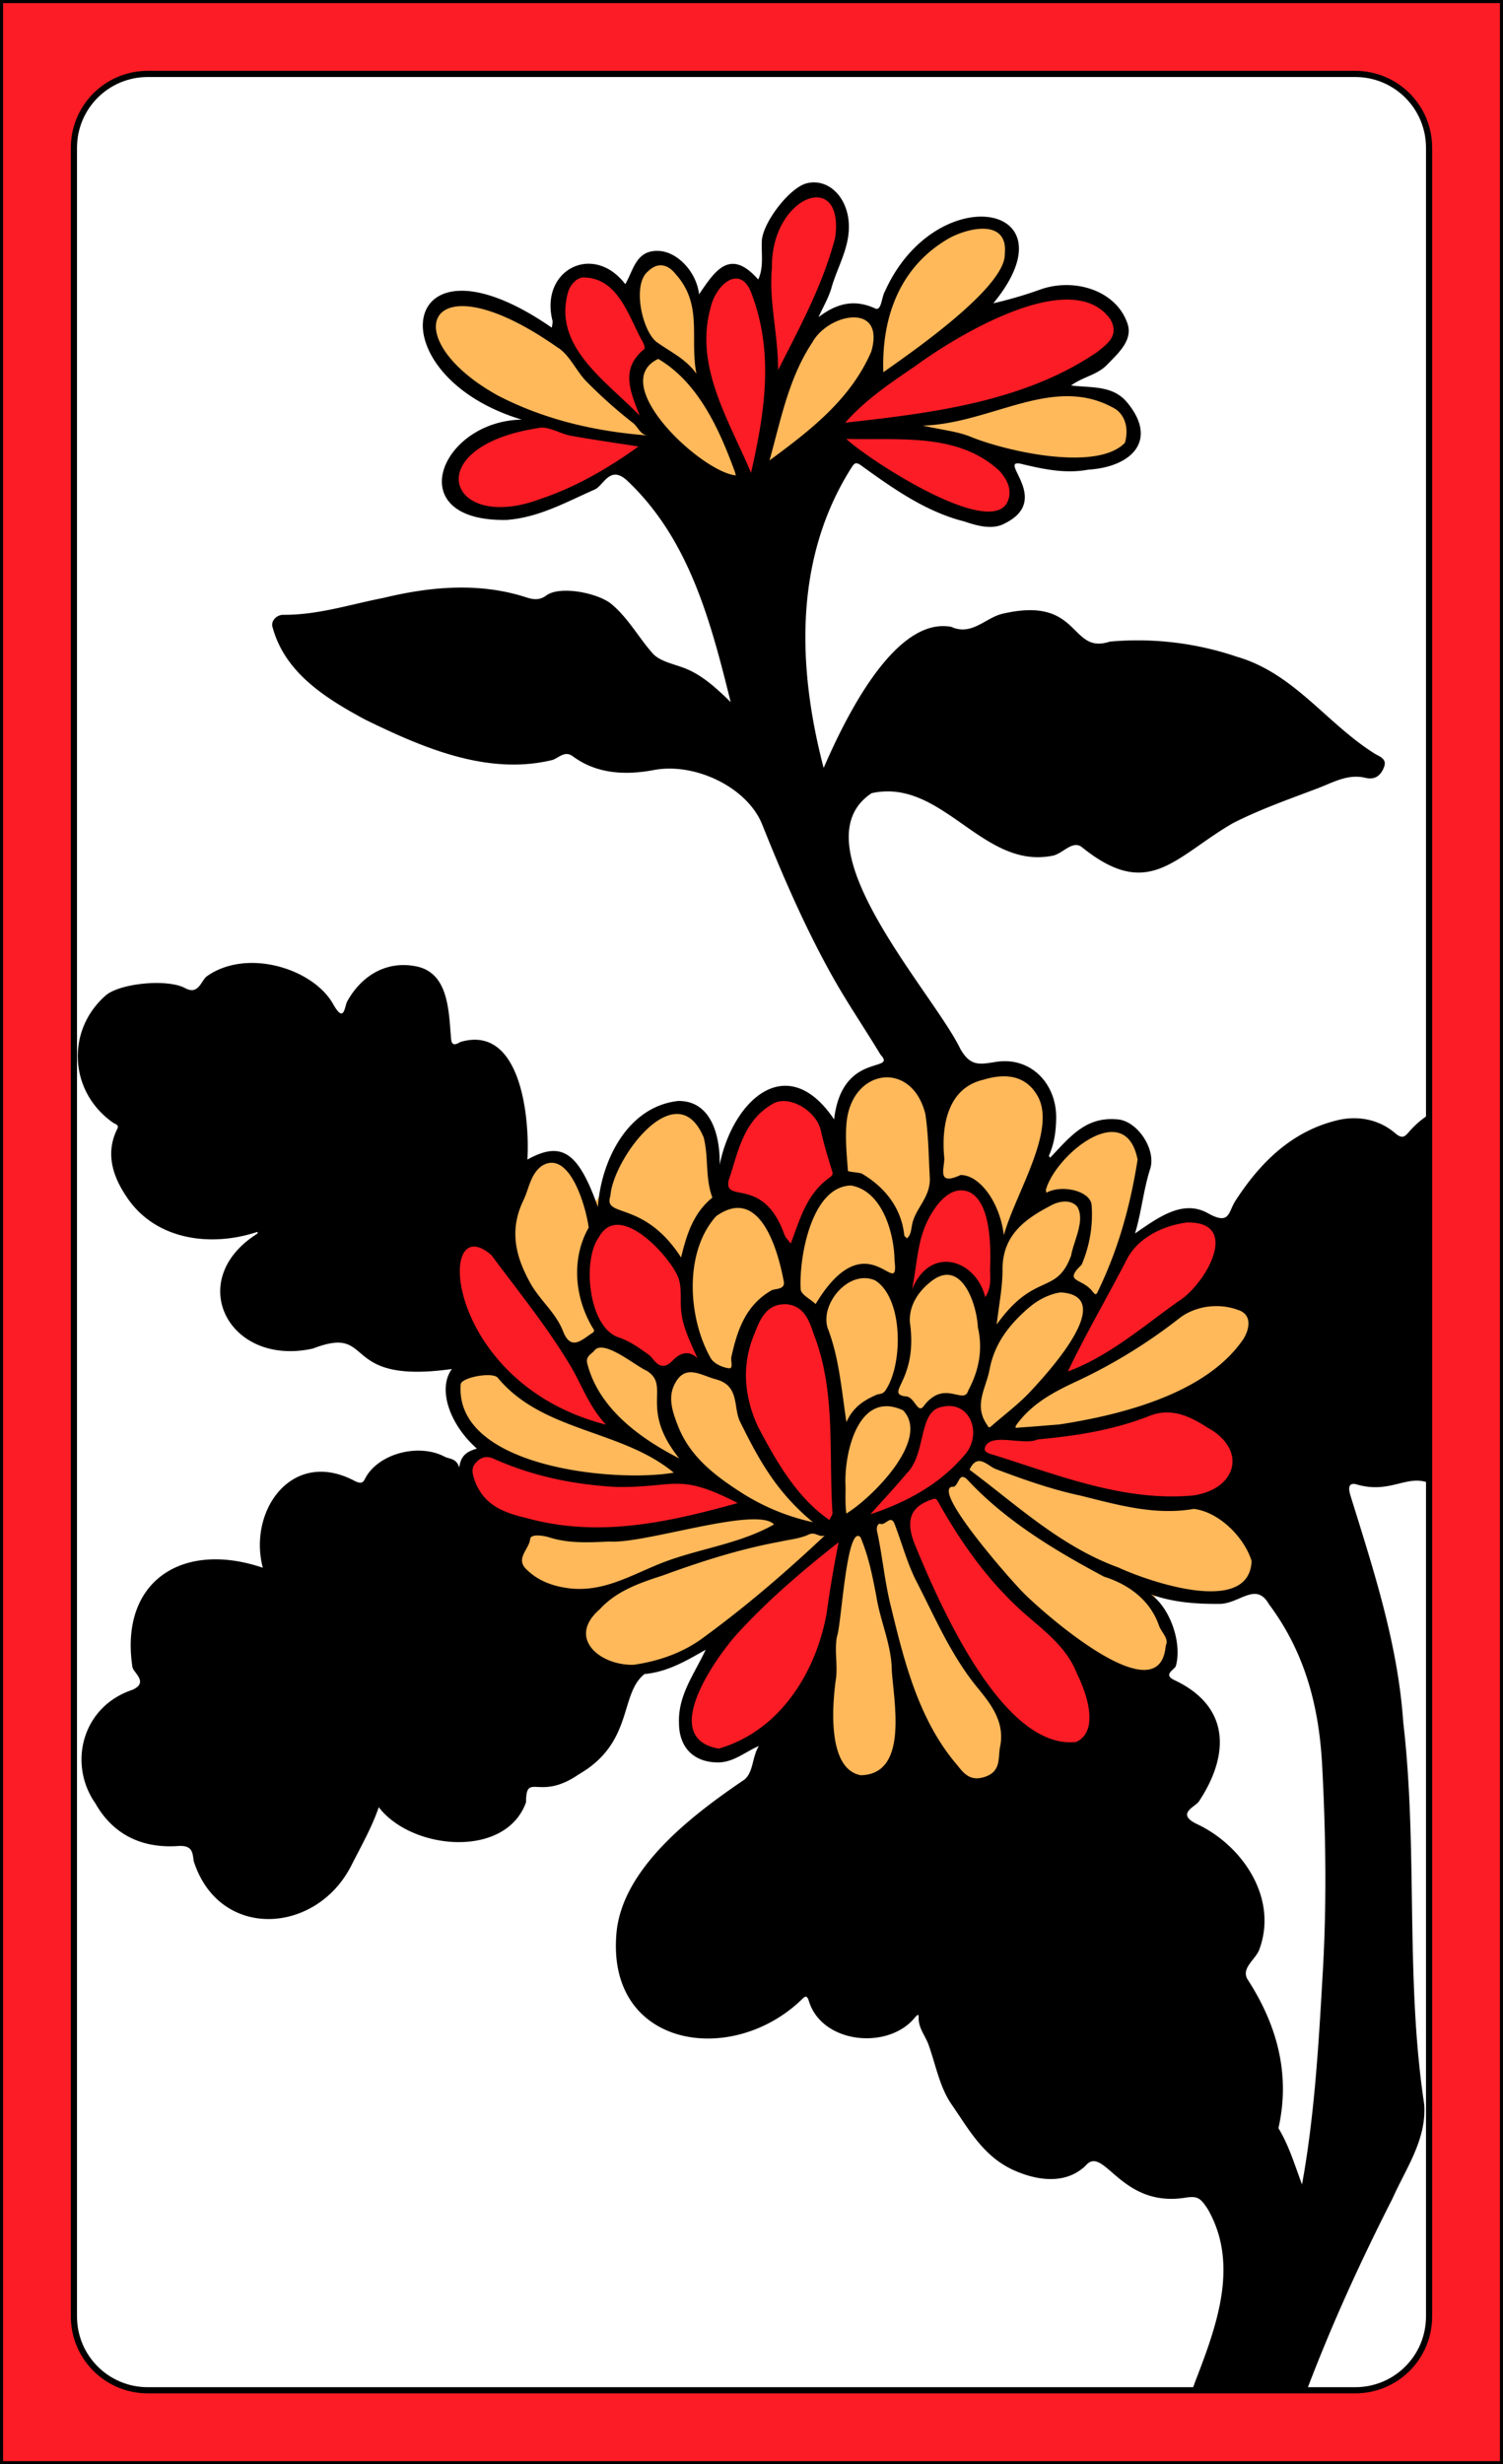 <svg xmlns="http://www.w3.org/2000/svg" xmlns:xlink="http://www.w3.org/1999/xlink" viewBox="0 0 976 1600"><rect x="0" y="0" width="976" height="1600" fill="#333333" stroke="none"/><defs><style>.cls-1{fill:none;}.cls-2{fill:#fff;}.cls-3{clip-path:url(#clip-path);}.cls-4{fill:#000;}.cls-5{fill:#ffb85a;}.cls-6{fill:#000;}.cls-7{fill:#fc1c25;}.cls-8{fill:#000;}.cls-9{fill:#000;}</style><clipPath id="clip-path"><path class="cls-1" d="M960,22V1578a6,6,0,0,1-6,6H22a6,6,0,0,1-6-6V22a6,6,0,0,1,6-6H954A6,6,0,0,1,960,22Z"/></clipPath></defs><g id="Paper_Backing" data-name="Paper Backing"><path class="cls-2" d="M960,22V1578a6,6,0,0,1-6,6H22a6,6,0,0,1-6-6V22a6,6,0,0,1,6-6H954A6,6,0,0,1,960,22Z"/></g><g id="Wikipedia_Cropped" data-name="Wikipedia Cropped"><g class="cls-3"><path class="cls-4" d="M763.75,1420.83c-23.19,3.74-37.83-22.11-56.74-21.85-39.32,34.81-81.71-21.18-93.44-55.3-7.61-11.17-6.72-31.74-18.8-37.72-34.83,24.56-50.06,11.59-72.42-16.09-24.46,26.8-81.53,42.06-107,5.8-33-59.5,31.55-110.86,72.85-138.5,8.37-29.2,29.94-52.75,44.75-76.31,12.64,19.18-8.83,74.82,28.16,77.15,26.64,1,18-34.83,30.33-41.76,14.7,9.1,15.42,30.6,26.88,42.92,6.9,6.75,19.62-1.23,28.37-.81,9.17-5.33,6.27-25,5.37-36.2,2.91-13.53,24.13,14.49,34.53,13.55,34.58,6.44,27.2-37.16,11.14-57.07-9.49-21.78,42.75,18,52.55,10.76,11.08.24,22.06,7.42,29.37,19.2,30.37,39.27-36.47,67-1.25,80.67,46.34,26.29,39.14,61,25.44,98.43C846.44,1331.36,832.17,1418.79,763.75,1420.83ZM172.9,1242.3c-25,1.12-43-26.61-47.94-47.75-43,8.31-84.92-41-58.46-79.18,2.82-9.34,24.19-10.88,26.91-21.61-9.25-21-4.53-52.73,14.76-67.49,18.13-17.53,43.74-4.85,63.33-6.54,3.16-12-.27-28.57,6.67-38.61,5.89-25.08,38.11-23.76,58.09-14.55,10-14.62,25.43-26,45.78-18.74,28.44,2.21,20.56,38.32,53.78,41.48,18.26,4.76-8,21.87,1.63,32.52,8.72,13.47,33.37,8.93,43.65,21.55,2.07,9.35-7.9,22.91-3,27.4,2.74,9.9,36.89,10.65,28.32,26.24-3.5,31-31.16,61.2-65.39,61.6-8.33,16.55-10.48,31.71-35.74,31.8-23.18,4.76-42.11-6.75-59.2-19.41-16.35,23.61-31.92,71.4-73.22,71.29Zm784.62-275C932.63,963,917,952.42,890,961.13c-40.29-2.56-77.44-22.88-111.82-42.29-31.72-15,31.1-25.89,32.75-46.8-.49-7.38,7.27-9.12,7.65-15.23-4.85-18.06-54.66-3-31.56-29.25,14.45-51.55,61.87-119.28,122.42-84,14.91-16.55,41.14-25.86,63.81-25,15.29-12.39,2.93,130.59,6.73,128.91C973.73,863.16,998.18,978.82,957.52,967.28ZM279.1,885.4c-19.78,2.75-40.88-9.46-58-20.74-54.22,24.91-100.58-16.64-53.6-64.17-8.29-9.55-26.46.15-37.88-1.39-18.05.55-47.74-20-50.61-38.22-3.24-54.71,5.83-14.78-19.55-54.69-16.07-57,25.27-68.88,69.84-60.61,11.31-12.07,23-18.07,36.32-16.07,40.09-.88,51.45,43,60.32,27.7,5.13-13.64,20.77-25.9,35.75-26.1,27.59-1,23,34.66,29.84,52.47,21.88-3.74,35-6.3,40.88,21.56,14.06,35.06.42,70.4-2.56,104.85-6.47,6.34-14.19-4.67-20.4-7.2-21.71,0-17.46,32.56-11.81,49C313.62,885.78,323.9,885.72,279.1,885.4ZM607.34,714c-57.61-52.19-86.43-135.11-115.43-202.61-4.57-1.45-9.46,4.23-13.57-.59-27.08-35.54-77.77-1-109.63-26-47.06,26.23-182-28.36-182.38-77.17,31.91-13.24,75-17.94,110.76-21.6,27.75,0,47.44,12.81,73.31,2.36,38,2.53,39.14,46.64,77,51.43,22.5,19.7,44,38.39,27.66-7.86-12.45-46.08-26.38-94-67.2-123.75h0c-4-2.44-3.35-6.49.95-9.19,32.89-37.38,33.89,13.67,70.24,13.51,26.47,1.93,53.28-58.56,71.62-17.86C515,350.47,502.07,438.51,533.88,501c20.43-19.11,22.92-53.68,52.63-76.41,8.75-10.46,28.12-18.06,43.17-10.12,10.18-4.12,22.33-14.63,35.06-12.51,27.56-4.22,32.41,32,55.37,20.45,48.72-5.45,100.14,7.53,134,44.77,44.74,40.37,13.84,31.3-22.94,47.56-70.76,21-62,69.61-133.17,29.94-46.43,24-74.55-32.29-117.91-35.86-15.06-9.81-27.22,6.26-32,19.15-3.58,3.84-10.68,5.62-6.61,12.7,17,55.38,52,103.77,83.89,151.51C634.9,699.11,613.58,712.12,607.34,714Z"/><path class="cls-5" d="M634.32,1158.65c-25.22-3.39-25.6-39.68-44.54-48-7.67,2.17-3.83,12.91-4.84,18.44-.58,32.75-43.54,37.27-45.67,3.68-5.08-41.08,1.61-85.88,9.16-127.08,11-29.77-6.14-7.17-3.38-37.28-.24-12.62,1.09-25.28,4.46-35.08-.59-7.17-6.43-14.2-5.63-22.34-5.11-21.9-3.1-50.15-20.36-64C503,823.35,480.85,862.31,479,881.21,473,921.1,503.1,958.46,531.85,987.92c0,5.39,12.87,6.93,6.45,12-25,23.6-51.84,46.59-78.77,66.26-20.17,23.35-106.9,27.92-75.94-20.73,8.14-15.85-37.54-7.61-44.74-23.84-8-7.61-1.69-15,1.23-21.74-.95-6.78,11.45-8.39,18-5.48,25.31,6.69,56.06,1,81.75-4.09,57.86-8.36,51.45-9.63,7.62-41.2-22.41,29.08-111.5,7.26-139.33-17.23-18.51-15.91-19.13-45.6,8.58-43,6.75,0,8.76,2.2,9.43,2.93,14.67,14.28,44.64,38.93,68.37,32.58a6,6,0,0,0-.64-7.26c-10.44-10.59-15.45-24.91-17.9-39.2-25.3-21.8-57.09-59.59-39.75-100.18,3-19,24.69-39.54,37.55-16,5.22,4.7,5,17.42,13.37,17.93,15.3-21.61,18.73-51.24,46.14-59.09,32.91-8.62,27.51,36.28,33.18,56,1.43,5.56,6.95,4.3,11.23,4,20.51-2.47,22.87,24.24,35.17,32.09,10.42-4.43,8.06-21.93,15.84-30.56,3.85-11.51,17.47-11.6,17.9-21.63-10.56-48.76,24.39-93.92,61.66-41.14,14.51-17.95,51.77-39.91,69.08-9.44,13.21,13-11.85,48.28,10.86,40.32,52.1-50.27,63.55,6.41,43.27,52.55-5.19,13.06-9.35,32.76-19.21,41.54-8.77,3.24-3.49,13.93-10,21.93-47.19,79.13,78.33-45.59,103.94-19,40.95,47.8-116.15,92.17-149.94,82-6.12-8.74-13.64,8.48-18.84-2.21-5.17-5.43-2-18.16-12.13-16.59-10.85-5.29-26,2.78-30,14.19,2.17,26.24-24.79,36.54-30.87,57.48,3.16,6.27,9.2,2,14,.89,15,11.55,15.27,41,27.71,56.86,10.1,35.63,49.27,55.91,47.2,95.39C653.34,1146.19,649.06,1158.7,634.32,1158.65ZM391.61,786c-7.8.25-5,8-5.73,12.92-13.51,23.5-5.52,52.53,8.05,72.29,14.35,5.34,26.67,15.46,38.7,23.29,6.39-1,9.71-9.23,17.2-7.44,15.37-5.8-12.23-39.7-3-57.63,1.9-6.49-3.41-8.09-7.75-10.55C428.65,802.14,411.68,790.83,391.61,786Zm223.68,37.84c14.26-2,14.74,18.66,25.44,20.69,15.84-17.37,7.69-69.9-14.19-77.22-17,1.38-18.83,2.16-25.4,17.76-6.33,6.72-3,18.7-11.38,22.93-10.26,2.74,0,17.7-7.25,22.32-5.68,3.19-2.12,13.07,4,13C596,839.37,602.18,822.41,615.29,823.81Zm128,264.71c-58.11-15.18-101-67.74-130.85-116-5-8.27,6.32-12.26,10.43-17.15,4.81-3.25,6.69-11.73,12.93-10.7,41.37,16,90,35.43,136.38,31.3,7.23-1.53,13.71,2,18.73,5.58,27.78,13.84,38.4,52.95-1.17,55.46-12.35,3.63-27.88-7.59-39.5-1.77C747.23,1048.26,781.19,1080.7,743.33,1088.52ZM477.85,312.67c-24.23-.47-43.34-40.63-57.65-26-13.57-1.61-21.29-2.67-33.68-4.23-23.26-3.05-44.17-12.74-64.71-21.93-26-7.47-67.52-62.27-21.83-66.07,63.32,3,80.89,65.2,114.8,72.09,5.59-8.38-6.1-21.58,2.21-30.85,2.71-4,9-7.78,4.38-12.94-38.05-71.46,44.62-70.4,32.93,3.3-.71,4.88,1.3,10.86,1.9,16.17-.19,3.77-4.82,7-1.33,10.89C462.71,265.76,489.28,304.37,477.85,312.67Zm21.8-9.71c-9.46-15.12,14.45-64.32,24.22-82.4,22.45-34.57,41.43-6.41,50.62-18.24,2.55-49.56,113.13-91.16,72.82-16.65-22.7,22.69-47.5,44-72,59.67-4.82,1.26-10-6.87-14.09,0C547.91,266.48,522.45,289.24,499.65,303Zm193.82-2.31c-3.26,2.68-117.23-19.29-94.72-28.27,45.38-1.57,87.28-34.71,127.92-10.06C753.13,287.88,719.44,304.14,693.47,300.65Z"/><path class="cls-6" d="M760.92,1604c-11.45-4.3,19-43.38,18.78-55.91,11.2-24.95,19.92-56.17,19-83.84-.38-15.27-11.69-27.23-14.44-41.94,8.44-9.35,24.46-11.5,33.13-27.64,1.79-3.8,4-8.15,7.17-7.71,13.7,0,10.95,51.66,26.87,30.64,14.31-86.77,15.32-176.13,13.26-263.68-1.15-29.75-7.29-67.81-23.17-96.36-15.34-13.61-24.72-30.61-26.7-49.86-4.13-13.74-16.15-21-30.26-28.4-8.68-12.3,27.3-8.13,20.61-34.72-.09-20.21,41.38,12.92,55,11.33,9.94,2.56,12.67,2.92,11.52,13.55,33.24,95.46,40.6,196.36,39.29,297.45-3.3,35.76,7.69,69.87,7.56,105.59-12.13,45.66-39.78,90.15-58.61,135-2.75,11.81-14,19.8-13.35,32.33-6.46,20.65-17.94,40.84-20.45,62.3C826.87,1606.63,762.61,1602.75,760.92,1604Z"/><path class="cls-7" d="M466.26,1139.4c-42.82-7.69-8.88-60.94,7.7-79.25,4.48-14.21,79.08-59.6,63.07-69.62-97.87-68.44-42.34-201-5-126.37,12.9,35.71,13.89,84.42,10.82,123.38-6,7.64,5.77,8.73,5.8,14.73C541.76,1056.2,526.31,1125.77,466.26,1139.4Zm226.47-3.15c-57.39-15.24-81.15-86-103-133.34-4.15-21.29-3.19-25.14-24.58-15.7-11.94-7.93,16.38-23.31,20.23-32.85,12.86-11.6,5.51-40.62,25.41-44.79,17.64-3.88,22.29,9.23,27.42,21.17,20.73,2.56,42.69-1.18,63.37-3.06,35.63-11,88.37-28.2,103.31,20-19.57,62-128.3,8.11-170.46-3-7.79,5.75-26.17,16.87-22.76,27,18.91,33.25,36.43,56.67,61.68,77.75C696.24,1064,735.57,1126.49,692.73,1136.25ZM392.18,995.84c-28.22-2.17-96.57-1.45-86.6-48.26,17.22-14.32,64.08,19.34,95.45,13.9,27.84-1.38,54.35-5.46,79.39,10.7C491.87,986.55,404.28,995.68,392.18,995.84ZM393.44,929C277.32,906.84,272.83,746,334.75,829,344.94,844,403.63,919.37,393.44,929Zm301.29-34.26c-16.71-3.91,17.29-39.55,18.72-51C764.92,729.76,870.56,815.15,694.73,894.69ZM430.6,890.85c-11.2-3.07-18.09-16.26-30.32-18.76-52-40.31-4.12-128.86,43.08-45.89,3.87,7.58,2.16,17,3,25.15-2.4,9.72,17.27,28.47,6.54,34.55C443.94,877.87,438.8,890.21,430.6,890.85Zm209.16-44.63C630.21,837.5,628,821,614.82,823.3c-11.67-2.8-14.29,14.63-23.7,17.84-12.64-26.44,30.15-110.49,52.24-53.31C646.82,805.5,653.81,833,639.76,846.22ZM513.53,811.43c-4-.59-6-5-7.92-8.39-6.87-32.18-40-16.58-36.17-38.16,12.85-73.69,78.29-69,71.73,2.86-11.24,8.64-18,20.47-22.39,38.57C517.78,809,516.3,811.21,513.53,811.43Zm131.12-475c-26.95-2.83-105.83-35.2-98.79-64.67C583.6,237.63,679,158.86,724.45,205.26c11.9,41-83.45,57.51-112.35,64C566.54,280.86,646.19,287,651.86,303,664.06,314.43,661.45,335.58,644.65,336.47Zm-320-2.72c-60.26-7.56-18.81-58.63,20.79-58.95,21.8-1.17,43.48,9.9,66.27,10.62C439.55,295.5,335.4,337.62,324.69,333.75Zm163-22.78C473,294.34,468.65,269.22,461,255c-10.48-19.95-11-91,25.7-74.26,5.36,5.21,11.6-1.05,10.61-7.2-6.69-38.46,54.53-77.8,48.93-18.11-12.26,38.29-23.82,68.16-45.41,94.36C495.56,269.05,501.19,295.77,487.73,311ZM415,273.85c-105.21-72.14-20.92-155.41,5.88-44.09C399.27,242.35,428,268.67,415,273.85Z"/><path class="cls-8" d="M980.4,958.63c-1.4-1.92-3.59-1.9-5.52-.5-26.72,17-42.9-12.2-67.32-4-43.85,10.57-87.72-17.94-125.42-37.75-26.76-12.27,10.81-6.85,32-40.61,1.46-2.38-.15-13.92,8.6-8.7,15.2,9.07,29.58,19.52,44.55,29,2.08,1.31,5.59.34,8.44.42-.46-8.88-41.22-30.07-51.12-38.52,10-1.72,19.25-3.76,28.58-4.77,8.67-.94,17.54-6.91,26.16-.07,16.57,17.51,25.22,8.68,18.08,35.42-1.49,12.35-9.3,23.93-14.38,35.85-1.1,4.14-4.55,8.41,1.18,10,3,2,3.44-1.32,4-2.66,7.82-17.65,16.91-34.86,19.47-55.08,13.21,15.08,26.16,29.71,35.7,47.14,1.61,2.93,3.91,10.32,8.49,7.55s-.4-7.56-2.35-11.35c-15.57-27.65-35.72-51.66-61.44-70.19,1.72-.88,3.56-2.71,5.12-2.48,6.65,1,13.86-3.69,20,3.93,9.09,11.33,23.62,14.84,36,21.28,4.66,2.44,12.4,9.11,17,1.68,2.61-4.36-6.22-5.57-9.13-6.78-14-5.59-26.54-13.29-39.71-22,17-1.17,32.89,0,48.84,1.45,3.45,0,10.44,2.82,12-1.35.35-2.58-.66-3.65-2.23-4.09-37.13-7.94-72.44-4.34-110.12-.12,12.69-8.41,23.66-15.92,34.89-23,6.44-4.08,11.32-13.66,18.74-12.32,8.08.86,43.54,8.11,45-2,0-5.58-32.88-3.14-39.15-4.65,7.42-10.7,14.22-20.49,21-30.3,1.73-2.51.52-4.55-1.56-5.93-1.54-1-2.66-.36-3.91,1.38-15.88,20.55-33.76,42.9-57.29,54.05,4.62-7.89,6.17-53.59-6.82-51.64-3.06.5-1.91,2.92-1.72,4.3,2.52,17.87,9.78,42.56-4.56,56.14-13,11.89-29.05,21-48.11,21.62-9.14.27-15.21-8.4-24.47-7.68-25,1.95-6.68-10.56-4.39-15.53,3.61-7.85,3.33-16.69,6.65-24,17.27-38.4,59.65-82.64,103.47-56.13,3.7,2.24,10.44,11.33,14.26-2.32,3.26-11.64,37.84-23.56,49.24-19.34,2.73,1.07,7.4-.17,9.51-3.3a2.26,2.26,0,0,0-1.55-3.76c-22.66-4.14-43.18-.81-59.42,17.17-2.84,3.14-4.47,6.19-9.65,1.73-10.67-9.2-24.57-11.55-37.41-8.49-29.79,7.11-50.34,27.54-66.44,52.44-4.67,7.22-3.4,16-17.75,8-16.56-9.29-32.56,3-47.38,13.09,4.21-13.9,5.44-28.26,9.86-42,4-12.62-8.52-31.5-21.69-32.09-20.66-1.76-30.84,12-43.38,25-.23-.53-.79-1.2-.63-1.56,3.39-7.7,4.5-15.47,4.63-24.11.35-22.5-16.5-40.12-39-36.63-10.8,1.68-16.64,3.09-23.21-8.39C606.05,644.43,516.23,548,566,515c46.15-10.13,72.09,50.26,118,40.51,6.41-1.6,12.27-9.75,18.22-5.73,43.5,35.42,60,7.16,98.09-15.14,18-9.23,36.9-15.77,55.61-22.89,9.72-3.7,19.45-9.49,30.76-6.7,6.44,1.58,10.21-1.85,12.15-7.23,1.88-5.2-3.11-6.62-6.21-8.52-31.33-19.66-52.28-52.16-89.58-62.93a200.72,200.72,0,0,0-82.35-9.78c-26.58,8.77-18.38-30.26-70-18-11,2.73-19.71,14.4-33,8.41-37.53-6.89-70.12,62.37-82.84,91.61-17.2-65.7-19.29-136.2,18.15-195.11,2-3.17,3.07-3.6,6.57-1,20.53,14.83,41.74,29.8,66.57,36.07,8.38,2.82,18.49,5.77,26.58,1.15,30.37-15.21-5-41.55,10-38.63,14.47,3.49,29,6.67,43.92,3.87,28.76-1.81,45.67-19.51,24.95-44.05-9.3-10.85-23.11-9-36.07-10.62,7.55-5.59,17-6.82,23.33-13.4,7.35-7.59,16.91-16,13.32-26.72-7.22-21.54-34.36-30-56.41-22.26a267.28,267.28,0,0,1-30.7,9c53.77-65.55-37.47-80.92-70.4-7.77-2.28,3.86-2.24,13-6.29,11.15-13.92-6.36-25.29-3.12-36.82,5.61,3-6.71,6.55-12.59,8.36-18.95,4-14.08,12.34-26.87,11.23-42.53-1.18-16.7-13.26-28.71-27.1-25.45-11.24,2.66-28.69,25.5-29.32,37.37-.44,8.36,1.38,17.06-2.35,25.15-18.46-21-28.28-5.26-38.42,9.6-1.61-14.27-13.68-27.26-25.6-28.12-15.37-1.11-16.87,12.33-22.31,21.54-20.79-27.13-55.4-9.31-47.35,23.45.42,1.45-.21,3.2-.35,4.81-100.16-69.34-115.2,30.84-19.56,59.69-53.13.89-79.3,66.46-9.71,65.13,21-1.6,38.54-11.58,57.14-19.76,5.9-2.59,9.95-16.62,21.6-5.24,40,38.06,53.84,91.58,66.67,143.25-8.64-8.3-17-16.29-27.73-21.09-7.79-3.48-17.9-4.8-23-10.58-9.11-10.29-15.61-22.61-26.59-31.87-8.57-7.23-33.51-12.31-42.47-5.62-4.4,3.28-8.63,2.62-13.3,1.07-30.51-9.78-61.94-6.88-92.61.52-21.46,4.18-42.62,11.14-64.94,10.92-4.1,0-8.42,4-6.71,8.49,8.1,29.43,34.68,45.9,60,59.56,37.3,18.19,78.88,36.26,120.86,26.39,4.48-.9,8.41-6.72,14-2.56,16,11.86,35.1,12.22,52.64,8.9,26.33-5,60.55,10.93,70.34,35.43,13.25,33.15,27.48,66,44.81,97.2,9.88,17.83,21.47,34.71,32,52.19,11.17,12-25-2.54-30.14,42.05-30.44-45.28-65.79-12.59-74.31,29.4.36-18.45-5.25-41.51-26.8-41.4-33,3.52-50.2,38.74-52.28,68.86-12.67-35.78-23.55-43.15-45.78-30.79,1.61-27.09-4.19-87.74-43.27-76.43-1.26.44-5.56,3.93-6.21-1.36-1.66-18-1.21-44-23.53-47.82-18.72-3.43-34.74,6.18-44,22.92-1.8,3.25-1.82,14.77-9.13,1.73-13-23.14-56-36.43-81.91-18.12-3.91,2.75-5.35,12.52-14.18,7.77-11.72-6.3-42.6-3.14-51.65,4.79C42.64,669.24,44.93,709,73.39,728.93c1.31.91,4.11,1.35,2.8,4-7.94,15.8-2.88,30.82,5.62,43.56,19.59,30.4,59.43,34.08,90.95,21.28-55.6,29-26.29,90.47,30.48,77.83,41.35-15.94,15.91,23.71,90.22,13.29-9.44,12.72-1.66,35.9,16.2,51.67-5.36,1.65-10.4,3.67-11.42,12.27-2-6.18-6.37-5.36-9.45-7-16.4-8.6-41.25-2.56-50.69,12.4-1.93,3.06-2,6.11-7.57,3.45-40.78-21.79-69.63,19.14-59.86,56.26-51.91-17.68-93.15,8.42-84.68,64.45.62,3.73,10.92,10.08-.18,14.87C53,1108.33,44.12,1145.61,62,1171c11.71,20.73,30.89,29.19,53.59,27.62,9.88-.68,9.35,4.73,10.27,10,16.58,51.21,79.21,47.54,102.1,3,6.38-12.63,13.42-24.84,18-38.23,21.25,27.89,82.41,33.63,95.62-3.16.13-20.23,8.41-.35,34.14-18.08,35.95-20.69,26.34-52.17,42.8-65.19,15.17-1.45,27.1-8.61,39.71-15.79-7.15,15.55-18.11,29.41-17.31,47.87.14,15.78,9.72,25.18,25.05,25.3,10.44.08,17.85-6.89,26.83-10.66-4.7,7.27-3.31,18.46-10.8,22.76-32.66,22.28-78.86,57.26-81.79,100-5.61,73.64,75.87,85.69,121,41.24,1.59-1.54,2.84-2.28,4,1.44,8.42,28,51.68,32.08,68.88,10.87.59-.75,2.63-2.93,2.48-.66-.49,7.21,4.22,12.24,6.39,18.28,4.68,13,7.25,27.65,14.91,38.68,11.25,16.2,20.78,34.31,41.25,43.18,15.9,6.89,33.46,8.5,45.76-3.23,12.05-14.31,22.51,27.72,65.2,20.65,7.55-1.09,9.43.2,14.1,7.3,21.14,36.48,5.33,77.42-8.49,113.33-2.78,9.2-25.54,49.56-20.25,53.88,6.83,1.29,9.1-6.94,10.79-12.17,6.33-13.09,13.29-25.88,17.29-40,13.14,5.23,32.25,15.9,45.35,6.93-1.3-1-2.57-2.83-4-3a148.59,148.59,0,0,1-26.09-5.94c-7.38-2.38-12.58-4.88-11.24-7.73,7.37-15.62,9.08-33,14-49.37,2.43-8.12-4.86-22.55,12.72-23.89,3.11-.24,8.67-6.46,8.31-12.14-.28-4.61-4,1.58-5.62-.78-1.92,2.43-15.45,12.44-15.84,6.47.47-11.88-5.26-21.41-11.38-30.87-8.24-10.87,14.68-5.67,31.19-32.17,1.39-2,2.59-7.84,4.9-4.88s6.13,8,3.86,13.16c-1.6,7.76-21.62,20.39-18,24.66,1.81,2.51,3.4.91,5.11,0,7.71-4.25,14-9.8,17.16-19.1.88,11.32,8.93,21.86,8.15,32.16-2.91,15.73-8.72,30.93-13.41,46.33-.58,1.89-3.49,4.16-.75,5.51,35.25-26.38,39.17-192.84,41-240.86-.76-10.06,24.42-1,32.08-6.27.91-.35,5.63-3.76,5.73,1.41,4.63,16.06-16.92,3-16.89,13.76,1.16,8.76,18-4.49,17.15,4.34-3.29,35.15,7.33,69.15,7.54,104.07,2.44,13-10.75,17.64-15.37,4.25-.65-2.06,1.63-6.3-2.26-5.89s-4,4.47-4.06,8c0,3.86,3,5.37,4.78,8,3,4.41,12.84,3.73,11,8-17,37.46-35,74.86-52.06,112.17-4.45,7.15-3.52,18-14.79,21.09-14.47,5.88-38.65-5.68-40.23.53-1.46,3.15,2,4.09,3.72,4.6,11.44,3.3,22.83,7.78,35.06,3.51a8.83,8.83,0,0,1,2.94,0c-4.89,19.3-14,37.67-19.92,56.79-1.28,3.4-2.24,8.92,2.29,10.65,7.55,6.75,17.93-39.75,20.79-45.09,16.64-44.67,36.26-87.83,57.84-130.22,8.74-19.64,22.1-38.16,20.58-60.91-12.48-82.36-4-165.7-13.64-248.27-3.47-50.85-19.22-98.65-34.22-147-.64-2.23-2.73-8.8,3.3-7.61,23.76,7.28,34.39-8.42,50.51.66,14.18,7.75,36.24,12,47.68-1.29C979.51,961.72,982.26,960.87,980.4,958.63Zm-196.31-31.7C810,941,803.47,966.84,774.8,971c-44.8,4.09-87.08-13-129-26.17-2.5-.8-7-1.51-6.28-4.74,3.21-10.5,25.48-1.12,34.15-5.47,25-2.28,49.58-6.05,73.15-15.44C760.57,913.93,772.49,919.4,784.09,926.93Zm-85.25,204.12c-48.36,5.37-89.74-91.64-105.3-129.52-5.17-14.13-2.79-23.13,11.78-28,1.57-.52,2.49-.91,3.75,1.34,14,25.09,30.18,48.34,51.3,68.33,14.12,13.35,31.52,24.13,39.06,43.65C705.2,1098.41,714.43,1123.8,698.84,1131.05Zm-155.28-68.76c2.76-6.77,6.22-73.24,15.21-64.2,5.26,12.36,7.84,25.4,10.33,38.56,2.56,16.12,9.86,31.41,10,47.9,1.37,21,10.9,67.57-20.24,68.1-21.6-4.19-18.44-44.76-16.18-61.54C544.26,1081.71,541.62,1071.55,543.56,1062.29Zm-63.25-93.85c-16.76-10.84-32.56-23.14-40.15-42.84-3.29-8.51-6.46-17.54-2.43-26.14,6.8-14.51,17-6.57,27.34-3.82,15.2,4.05,11.09,18,15.34,27.12,12.71,25.75,23.87,46,47.47,65.6A143,143,0,0,1,480.31,968.44Zm22.31,21.36c-21.63,12.31-46.65,15.38-69.92,23.9-20.58,7.54-40.19,20.86-64.21,17.43-10.46-1.49-19.46-5-26.82-12.32-7.08-7,2-13,2.6-19.52.33-3.38,8.11-2.47,12.66-1,12.78,4,26,3.19,39,2.61C418.68,1002.54,491.45,977.72,502.62,989.8ZM381.38,885.39c-1.19-4.74,2.45-6,4.52-8.36,5.83-8,26.78,9.86,33.88,12.9,16.29,9.94-5.16,24.06,21.29,57C415.54,933.92,388.8,914.46,381.38,885.39ZM393.44,925C287.61,897.9,282.61,782.88,319.15,815c17.73,23.87,36.66,47.1,51.72,72.59C378,899.73,382.69,913.46,393.44,925Zm99,1.84c-9.39-20.14-10.85-40.35-2.79-60.21,3.39-8.35,7.24-20.53,21.31-19.78,11.83,1.28,14.73,11.53,17.69,20,14.23,36.77,9.41,77.2,11.93,115.37,0,1.54-1.25,3.12-2,4.68C517.72,972.65,504.22,949.17,492.45,926.79Zm45.19-64c-5.65-16,13.63-39,30.66-31.48,18.19,11.4,18.24,53.84,7,70.94-1.94,3.32-4.2,2.48-6.18,3.36-8,3.53-15.1,7.84-19.48,17.75C546.39,901.57,544.84,881.72,537.64,862.76Zm11.42,102.13c-1.06-21.22,8.18-62.83,37.39-49.25,18.12,19.05-20.77,57.28-36.83,67C548.72,976.75,549.13,970.81,549.06,964.89Zm41.78-106.42c-.58-10.78,5.29-19.7,13.32-26.15C623.93,816.25,634.22,846,635,861.84c3.39,14.58.6,28.18-6.24,41-2.81,9.85-15.46-7.56-28.75,9.9-4.27,6.13-6-6.56-12.41-6.08C574.54,904.21,596.27,896.44,590.84,858.47Zm77.49-9.63c6.68-5.79,14.65-9.08,20.54-9.78,38,2.53-9.92,54-21.42,66.12-7.29,7.42-15.71,13.73-23.56,20.61-2,1.78-2,.59-3.16-1.11-8.47-12.49-.43-23.43,1.84-35.39C645.89,871.78,655.78,859.7,668.33,848.84ZM647.22,860c1.44-12.77,3.83-24.19,3.78-35.6-.09-22.69,14.9-33.13,32.06-42,5.31-2.74,12.59-3.6,16.53,1.18,5.17,8.83-2.27,21.86-4.05,31.68C685.91,841.43,672,825.35,647.22,860Zm-4.31-35.41c.1,5.84.82,11.82-3.15,17.65-5.89-24.35-35.7-34.21-47.52-4.92,4.44-23,3.32-37.41,16.4-54.91,5.21-6.39,11.51-11.33,19.65-8.88C643.85,779.25,643.44,810.8,642.91,824.57ZM626.21,944.9c-16.09,19-37.71,30.56-61,38.31,7.78-8.76,15.82-17.29,23.31-26.29,13.2-12.63,7.48-40.55,22.92-43.39C630.35,908.85,638.27,931.76,626.21,944.9Zm-47.59,98.59c-4.17-16.32-5.52-33-9.09-49.24-.62-2.82.7-5.38,2.2-4.82,3.3,1.23,6.71-6.33,9.21.15,4.81,12.44,8.18,25.57,14.24,37.34,12.09,23.51,22.44,48,39.52,68.83,8.75,10.69,18.09,22.44,14.69,38.6-1.42,7.21,1,16.09-10.49,19.56-9.57,2.9-13.64-3.38-17.47-8C596.76,1117,587.37,1079.63,578.62,1043.49Zm86.63-8.6c-6.47-6.1-60.63-67.23-46.94-69.59,4.57,1,3.74-11.56,10.66-3.72,24.61,26.22,56.4,45.33,87.95,62.14,16.17,5.06,30.18,15.48,35.77,32,1.69,4.43,6.58,8.23,4.28,12.9C753.15,1113.47,679.59,1049.12,665.25,1034.89Zm61.33-17c-37.41-13.49-66-40.43-97-63.61,5.17-11.29,11.85-2.39,17.06-.43,18,6.79,36.09,13.21,55,17.24,24.29,6.06,48.34,13,73.6,8.62,16.4,2,32.79,18.45,37.51,33.83C811.34,1049.46,746.38,1027,726.58,1017.93Zm78.18-167.09c7.88,3.11,6.94,11.31,2.89,18.27C783.76,904.85,728.2,918.67,688,924.88c-8.59.69-17.18,1.42-25.78,2-1.79.13-4.35,1.09-1.5-2.67,10.1-13.35,23.86-20.56,38.76-27.49A343.59,343.59,0,0,0,765.73,856C776,848,791.45,845.59,804.76,850.84Zm-34.94-57c37.45-1.53,12.42,41.13-4.91,51.33-22.8,16.26-45.18,35.69-71.46,45.33,11.71-24.61,26.37-49.53,39-74.16C739.66,803.92,754,796.21,769.82,793.88ZM679.3,772.07c6.82-22.73,51.65-59.3,59.42-19.1-4.79,30.24-12.48,57.85-25.53,85-1.47,3.35-1.93,2.65-3.53.86-6.8-9.28-19.57-5.91-7.32-17.59a82.54,82.54,0,0,0,6.51-38.8c-.78-9.22-19.28-13.53-29.4-8C679.38,773.63,679,772.7,679.3,772.07Zm-40.75-71c14.2-4.32,27.53-3.14,35.33,10.72,12.42,22.4-14.72,63.44-22,90.22-2.73-22-16.1-39.24-28.15-39.07-15.69,7.25-10.36-4.44-10.54-11C611.16,731.44,615.15,706.49,638.55,701.07ZM829.73,511c-24,9-46.49,20.48-66.73,36.61-14.82,11.82-26.18,14.52-44.3,1.47-10-7.21-18.38-10.52-29.35-6.93-37.44,21.62-67.14-37.52-112.5-37.72,19-13.1,41.24-17.49,63-23.52,11.35-3.32,20.52,3.61,23.39,15.09,2.81,10.15,11.49,34.16,23.06,35.84,0-2.35,1-5.84-.12-6.86-10.19-9-9.9-23-18.34-34.28,26.33,15.39,52.35,26.37,79.13,36.21,2.67-.35,7.83,1.9,7.59-1.7-.4-5.85-7.11-6.36-11.55-8.14-26.38-9.28-50.67-23.06-75.26-36.23-1.71-.92-4.36-2.51-4.32-3.72.08-2.49,2.92-1.77,4.81-2.07,26.12-4.26,52.32-3.17,78.58-1.58,13.92.84,22.66,10.3,33.13,17.28,4,1.93,28,18.35,29,11.29,3.31-3.59-30.08-19.65-34.27-23.3,33.32,3.78,66.15,7.66,98.85,17.12C858.48,501,844,505.66,829.73,511ZM549.2,486.38c11.61-24.36,41.54-82.05,75-69.19,11.41,5.11,16.44-6.62,25.11-9,20.77-5.69,37.47-.72,49.87,16.74,6.55,9.22,15.14,2.51,21.6,1.41,10.89-1.84,21.37-.9,32-.24,12,.74,24.49.21,35.54,5.64,16.43,8.1,36.73,9.51,48.74,25.19,8.44,11,21.66,16.33,30.11,27.85-45.62-11.51-91.6-17.45-138.7-22.49a203.06,203.06,0,0,1,46.84-13.21c6.52-1.85,15,.6,19.71-5-11.9-9.38-41.64,1.86-55.46,5.83-17.24,5.79-33,13.77-52.79,14.09-29.36-1-57.84,9-85.43,18.51,16.83-23.78,40.26-40.9,65.81-54.34,1.85-1.21,5.66-2.46,3.5-5.3-8.84-8.84-60.74,32.71-67.07,42,2.41-9.47.86-19,1.8-28.29.33-3.34,3.19-7.57-1.62-8.17-4-.55-6.77,5.46-6.37,8.29,1.49,10.36-2.45,20.2-1.11,30.79,1.43,27.74-44.34,29.18-52,59.19C536.88,514.78,536.72,513.9,549.2,486.38ZM653.76,326.82C640.6,348.51,563.3,298,549.58,285c34.86.94,72.41-4.18,99.35,20.65C654.79,312,657.67,319.5,653.76,326.82Zm70.65-61.2c7.18,4.93,8.32,14.24,6.05,21.9-18.36,19.09-78.21,5.27-101-4.26-8.34-3.21-17.58-4.1-30.24-6.91C644.42,275,684.63,242.3,724.41,265.62ZM616.61,154.53c13.27-7.09,38.11-12.13,35.87,10.32.74,21.56-60.46,63.86-78.88,76.84C572.4,206.49,583.94,173.09,616.61,154.53Zm-22.44,83.29c25.63-18.9,101.7-65.75,126.82-30.54,6.27,10.8-2.4,16.24-8.54,21.32C664.81,261,604.88,268.23,548.86,274.45,562.15,259.43,578.15,248.73,594.17,237.82Zm-92.91-63.93c-.7-46.76,47.3-64.9,41.08-19.53-8.21,31-22.45,57-37.05,85.88C505.28,216.6,499.17,195.46,501.26,173.89Zm26,48.87c10.26-19.45,47.95-26.84,38.52,5.5-13.37,31.07-39.63,51.17-66.09,70.7C507.09,272.39,512.11,245.74,527.22,222.76ZM461.37,200c3.46-15.84,20.19-29.55,27.13-8.07,14,37.79,8.1,76-.8,115.07C473,272.09,451,238.06,461.37,200ZM477,305.77c.35.94.56,1.93.83,2.9-22.32-2.1-84-59.6-50.4-75.63C453.39,248.32,466.94,278.43,477,305.77ZM420.87,176.13c6.59-6.4,13-4.15,17.64,1.56,18.22,20.16,9.21,41.39,13.72,65.05-6.39-9.35-16.39-14-25.25-20.25C417.25,216.05,410.09,184.78,420.87,176.13Zm-51.66,12.49c1.66-4.27,5.64-8.62,10-8.46,22.67.47,29,25.83,38.37,42.21.66,1.29,1.37,3.83.82,4.27-15.68,12.69-9.27,27.24-3,43.22C393.16,246.91,358.16,224.51,369.21,188.62ZM323.45,256.9c-68.18-37.65-46.51-91,38.47-31.4,7.95,4.77,12.15,15.39,19.06,22.36a315.89,315.89,0,0,0,30.22,26.9c3,2.35,4.39,7.15,9,7.95C386.39,280.09,353.62,272.5,323.45,256.9ZM350.82,324c-60.22,22.58-79.84-34.2-1.06-46.09,6.23-1.46,13.81,3.73,20.94,5,14.14,2.58,28.39,4.56,43.92,7C394.32,304.48,373.47,316.42,350.82,324ZM238,399c33.35-8.22,68.88-14.47,101.9-1.64,9.5,3.6,15.31-2.18,22.9-4.05,24.93-5.3,41.41,17.06,52,36,7.13,10.91,21.06,6.76,30.21,13.66,16.45,12.73,35,26.29,38,48.64-14.46-16.2-31.7-26-49.93-35.14-10.58-5.28-23.89-4.18-32.17-13.08-10.05-10.8-18.73-22.89-27.77-34.6-1.46-1.88-3-4.2-5-3.46-8.61,7,16.75,29.74,20.75,36.56-38.94,1.34-64.22-31.72-101.27-36.53-2.11-.29-3.74.06-3.81,1.68a5,5,0,0,0,2.73,3.83c15.91,5.91,33,11.21,46.27,22-50-5.5-92.07-9.63-142.47-25.28C209.34,404.2,223.7,401.78,238,399ZM481.47,508.3c-23.77-32.44-63.63-11-96.26-19.37-1.12-.18-2.75,0-3.27-.64-7.58-9.63-15.45-9-26-3.69-47.12,16.88-141.49-28.37-168.09-70.32,37.57,16.2,76.22,18.16,117.34,25-10.61,3.09-55.29,5.39-52.59,11.84.14,3.09,3.24,2.13,5.18,1.9,21-2.52,41.83-5.09,62.42-11.14,9.91-2.92,22.23,2,33.4,3.78s22.33,3.82,33.35,6.35c-1.22,1-2.45,2.76-3.66,2.75-19.88-.14-36.47,10.71-54.59,16.36-2,.64-5.19,6.4-1.72,7,20.63-5.25,40.4-14,61.69-17.55,37.41-6.22,77,16.1,95.55,48.14C483.27,508.62,481.9,508.84,481.47,508.3Zm78.76,138.06a541.59,541.59,0,0,1-58.74-125.19c-14.13-52-22.28-106.71-44.56-156.1-11.4-23-24.61-44.89-46.42-59.95-1.15-.8-2.05-.82-.28-2.16,4.12-3.13,8.35-6.24,11.87-10,12.63-13.4,15.24,3.84,21.3,7.58,14.4,8.88,27.94,20.51,46.07,14.11,14-5.52,25.07-18.75,37.79-26.73,2.85-1.5,5.35-8.36,10.2-2.89,4.63,5.22,15.28,7.37,4.83,18.67-38.38,54.78-34,129.39-18,191.51,15.34,75,55.88,140.74,100.18,202-5.79,2.58-8.78,8.1-13.28,11.21-7.37,5.09-7.87-4.12-11.41-7.24C582.41,686,572.58,665.13,560.23,646.36Zm-10.42,81.7c4-34.7,42.65-39.56,51.12-4.55,2,13.57,2.08,27.25,2.84,40.86.74,13.33-9.73,20.22-11.56,31.23-.61,3-.68,6.35-3.27,8.45-.6-.68-1.65-1.31-1.74-2-1.9-17.83-12.57-31.23-27.66-40.09-3-.9-8.86-1-8.92-1.79C549.78,749.46,548.75,738.63,549.81,728.06Zm2.86,41.68c20,3.44,28,30.52,28.21,48.65,3.33,27.86-17.66-27.47-51.23,28.32-3.4-3.19-9.56-6.23-9.73-9.58C518.77,816.65,526.86,770.26,552.67,769.74Zm-79.45-3.55c6-17.19,8.85-38.23,28.73-49.57,10.4-5.94,28.17,4.46,31.07,17.45,2,8.94,4.68,17.74,7.41,26.49.83,2.64-.87,3.33-2.15,4.33-14.66,10.67-18.81,26.86-24.78,42.54-1.41-1.93-3.33-3.67-4.16-5.83C495.55,762.88,469.67,782.08,473.22,766.19ZM465,789.71c27.64-19.83,39.66,19.78,43.76,41.32,1.89,6.8-5.3,5.32-8,6.92-16.69,9.73-22,25.85-25.81,43-.59,2.63,1.44,7.79-1.56,7.46-4.27-.47-10-3.16-11.92-6.65C446.76,855.78,444,813.12,465,789.71Zm-68.62-13.36c1.73-24,43-79.93,60.58-37.78,3.27,12.84.88,26.44,5.64,39-12.37,10.07-16.79,24.1-20.31,38.9C417.79,778.6,391.25,791.23,396.42,776.35ZM389,803.14C401.8,780,433.31,814,439.79,828c3.37,6.66,1.73,15.8,2.61,23.79,1.12,10.17,5.7,19.24,10.51,30.11-7.33-6.95-13.67-1-16.18,1.57-8.18,8.46-12-1.34-15.29-3.71-6.34-4.55-12.41-8.93-19.88-11.46C382.21,861.79,377.8,818.29,389,803.14Zm-37.27-46.06c18-11.33,28.84,26.54,30.54,40-11.19,19.72-9.33,44.41,2.07,64.18.62,1.36,2.57,2.79.4,4.16-6.58,4.17-13.9,12.29-19.09-1-4.71-12.1-15-20.12-21.15-31.09-9.65-17.23-14-34.42-4.68-53.84C343.56,771.79,344.42,762.4,351.77,757.08ZM240.51,872.49c-10.35-6.43-16.7-17.33-29.43-8.55C174,884.3,122.31,839,170.2,809.07c7.93-4.27,16-8.41,22-15.33-3.31-1-6.68-2.92-9.91-2.73q-25.28,1.51-50.49,4c-31.21.9-61.31-33.84-47.72-66,.68-1.76-6-7.42-10.19-9.7-18-13.67-18.13-43.52-4.74-60.76,13.26-16.11,37.32-13.65,55-6.58,9.17,2.29,17.44-22.4,40.89-18.48,28.93,3.34,42.27,13.35,54.67,41.33.28,1,2.53,1.44,3.88,2.14,6.23-15.64,7.54-30,24.5-38,17.94-9.55,32.8-.38,35.15,20.06,1,9.07,1.61,18.07,1.81,27.15.1,4.66,3.66,6.23,7.14,4.55,22.89-11,29.21-8.89,36.44,15.61a165.38,165.38,0,0,1,6.74,41.79c.63,20.44-11.45,38.73-8.49,59.26,0,.22-1.4,1-1.68.86-10.1-6.57-20.32-13-30.13-20-5.75-4.09-4.65-23.29.22-30.81,8.3-12.8,11.14-27.87,15.6-42.2.79-2.51,2-8.27-1.31-8.6-4.57-.46-5.13,5.39-6.5,8.94-5.64,12.72-8.7,27.32-15.38,39.21-5.43-6.5-21.82-79.57-33.65-73.33-4.3,2-.4,7.06,1.16,10.09,14.51,28,21.07,59,29.32,89C262,775.89,255.92,753,243.91,737.7c-7.37-8.82-30-42.94-40.41-42.17a5.06,5.06,0,0,0,.45,4.55c14.72,21,33.74,39.88,45.8,62.43-21-10.42-42-21.53-61.81-33.94-5.68-3.66-7.21-13.6-10.9-20.53q-12.67-23.82-25.63-47.47a3.94,3.94,0,0,0-6.06-1c-2,1.65-.39,3.67.83,5.87,3.36,6.05,5.58,12.71,8.84,18.82a246.12,246.12,0,0,0,13.49,22.67c3.34,4.9,2.42,11.93,8.49,15.4-30.58-12.82-58.4-31.74-91.34-37.84,15.27,12.34,33.58,18.26,50.53,26.89C160,724.81,185.68,736.1,207.83,752c-29.86,2.12-60.21,3.58-90.1,1-23.24,9.29,56.18,8.83,60.07,8.6,14-.3,27.91-3,41.47-2.49,14.71.56,26.22,13.1,40,18.74,3.14,2.22,18.61,5.17,12.11,10.07C260.71,796.85,249.52,809.2,235,800c-9.53-5.2-20.49-4.49-30.11-8.79-3.28.21-6.4,6.84-.93,7.9,12.86,3.58,25.67,7.32,38,10.86-17.78,11.24-36.31,22.92-56.75,31.17-3.44,1.39-6.84,4.5-5.41,7.85,2,4.75,5-.28,7.25-1.07,25.68-9.25,48.63-23.61,71.24-39.15-.46,5.59-2.39,11-1,15.29,3.92,11.77-2.59,22.35-2.32,33.56-.87,5.47,4.95,5.86,6.41.63,6.42-17.62,6-35.5,4.61-53.87-.29-3.9,8.15-9,13.28-12.59,4.82-3.33,7.56,2.79,11.39,4.26,14.78,5.67.89,12-.33,17.46-3.08,13.73-.3,26.45,3.51,39.35,2.88,9.77,8.59,17.93,14.24,26.14,1.22,1.77.33,1.89-1,1.86C284.57,880.42,261.4,885.23,240.51,872.49Zm58.65,26.24c.72-4.46,20.54-8.09,24-4.24,29.2,35.39,80.53,33.62,114.34,61.7C399.78,962.78,294.94,952.93,299.16,898.73Zm9.46,51.45c2.9-3.39,6.52-5.46,11.8-3.1,25.56,11.43,52.34,17,80.41,18.4,38.66.42,39.42-9.46,78.2,10.44-46.69,13-91,22.55-137.57,9.63-14.7-3.48-27.4-8.46-33.11-24.06C306.85,957.39,305.83,953.44,308.62,950.18Zm92.86,150.93c-2.62,20.08-26.42,51.13-46,51-15-.09-21.25,2.46-23.87,17.89-2.28,13.38-16.58,15.08-27.31,16.5-18.33,2.42-35.63-1.67-49.82-15.12-3.09-2.93-5.13-11-9.76-7.85-6.85,4.64-10.34,13.63-11.47,21.6-9.08,32.29-59.31,74.89-88.55,39.8-8.24-8.35-14-19-13.58-31.42.2-6.74-1-7-7.65-5-16.9,5.06-42.12.19-54.47-23.49-13.23-22.54-6.41-52.27,19.81-60.4,12.25-4.82,8.59-13.08,5.75-20.9-6.17-17,1.72-43.32,16-54.33,24.77-24.23,78.12,11.5,68.73-9.75-7.94-17.82,2.13-55.72,25.33-55.72,25.35-2.59,31.71,19,38.08,3.18,6.9-20.4,29.06-18.65,46-13.86,7.45.79,9.72,7.55,12,13.63,6,15.66,18.92,22.09,33.93,26.25,9.57,2.65.37,7.1-.41,9.11-11.67,28.73,15.43,32.82,37,37.74-12.22,5.06-23.8,10.77-36,14.54-6.61,2-10.22-6.74-16.34-8.48-17-4.85-14.85-22.22-21.66-33.66-8.19-13.76-15-28.34-22.63-42.44-.51-.94-1.21-3.94-3.8-2.41-9.75,1.59,24.39,55.63,25.65,65.51-3.53-.87-7.5-1-10.53-2.74-24.17-13.82-50.4-22.61-76.39-32-3-1.1-5.32-.17-6.36,1.88-1.54,3,1.86,2.65,3.42,3.31,21.82,9.78,43.76,16.88,64.66,28.88a190.28,190.28,0,0,1-65,8.66c-1.94-.08-5.38-1.84-5.45,2.71-.07,4.11,3,3.21,5.27,3.45,25.27,2.68,49.72,1,73.68-9.26,6.47-2.77,14.4,4.5,21,9,3.75,3.77,31,11.64,16,15.78-14.78,2.06-26.85,11.52-40.82,14.9s-26.89,15.72-41.19,10.78c-31-9.22-61.5-22-93.82-25.1-7.17-1.66-9.32-5.51-16.42,1.53,1.07,1,2,2.49,3.21,2.75,12.09,2.63,24.33,4.64,36.32,7.62,22.54,6,41.41,12.19,64.72,18.5-40.68,14.39-77.19,26.68-115.62,43.51-1.39.58-2.24,2.45-3.35,3.72,1.92.7,4.22,2.46,5.71,1.94,16.38-5.69,32.68-11.66,48.9-17.78,3.35-1.26,7.15,1.72,10.77-.93-11.42,14.07-22.74,28.21-34.34,42.12-1.64,2-.88,3.07.28,3.91a6.59,6.59,0,0,0,9-1.31c11.7-13.76,25.48-26.55,33.75-42.2,8.55-16.19,24.21-13,36-19.53,2-1.08,4.34-1.38,7.33-2.29-14.94,31.92-30,61.08-49.15,90.08-1.83,3-6.61,6.5-2.54,9.31,5,8.53,39.92-57.09,44.74-63.51,7.12-12.42,11.67-26.32,18.91-38.65,4.07-7,13.87-5.8,20.91-8.75,24.43-8.08,47.52-19.5,71.86-28.1a5,5,0,0,1,3.17.46c.07,2.07.37,4.43-.48,6.19a224.17,224.17,0,0,0-10.44,26c-2.57,7.7-13,5.8-19.71,8.88-7.74,3.18-46.28,28.59-45,35.81,1.48,1.9,3.62.8,5.61-.44,17.14-11.62,32.92-25.47,53.13-32-7.2,19.13-18.36,36.3-27.75,54.36-.82,1.58-3,3-.27,4.31,13.42,3,42.49-71,49.08-84.27,7.92,13.73,15.88,25,21.67,38.93,2.72,6.59,10.94,4.38,7.29-2.83-12.22-43-55.93-48.76,10-74.43-9.4,21.57-7.28,32.13,15.5,38.67C407.88,1088.94,402.62,1092.31,401.48,1101.11Zm55.66-38.1c-13.35,10-28.88,15.47-45.58,17.92-21.85.66-43.69-17.33-22.14-36,10.9-11.91,25.75-17.08,40.7-21.9,24.84-9.08,49.86-17.12,75.92-21.94,6.44-1.49,13.33-2,19.17-4.76,4.28-2,6.28,2,10.37.69C510,1021.06,485.18,1042.44,457.14,1063Zm10.38,72.12c-.84.26-1.74.34-1,.2-38-6.8-3.55-56.14,10.46-72.55,20.29-22.69,43.79-42.67,67.61-61.42-3,15.12-5.67,30.44-7.74,45.79C530.08,1085.61,506.63,1123.43,467.52,1135.13ZM490.88,1307c-38.69,15.73-81.37.8-80.94-45.64,3.21-45.76,40.46-66.22,70.23-96.42-6.23,21.91-7.68,40.76.4,60.1-7.4-1.42-57.18,2.72-51.3,14.77,2.47,4.28,5.94-1,9.06-1.5,12.68-2.15,25.4-4,41-6.39-8.29,6.1-57.18,57.93-47.9,61.76,3.47,2.94,5.92-2.1,7.9-4.42,8.42-9.89,16.5-20.07,24.95-30.45,2.06,11.26-1.57,22.44,2.5,33.11,1,6,5.41,3.24,6.1-.88,0-12.2-.68-24.4-.66-36.6,0-9.1,7.8-13,14-16.83,2.49-1.52,5,4.68,6.79,7.82,4.5,7.79,13.22,10.16,19.66,15.45C524.33,1281.15,513.84,1299.48,490.88,1307Zm291.46,106.5c-42.94,16.76-64.49-29.86-76.69-18.63-36.87,34.51-77-20-88.43-52.8-6.18-13.82-10.8-28.34-16.54-42.37-1.8-4.41-4.71-3.15-7.52-.07-32.11,35.67-69,3-67.91-34,.46-7.48-2.68-11.53-8.86-14.2-40.85-19.09-35.95-70-20.4-104.54,7.88-24.63,28.89-37.9,37-62,1.41,28.09-8.52,71.54,27.82,77.14,18.09,1.57,28.94-21.12,28.44-37.33-.18-1.35,1.43-2.94,2.22-4.42,5.73,4.57,7,12.47,11.17,18.22,5.08,7.81-2.65,12.75-4,19.06-1.73,8.35-5.26,16.33-8.17,24.42-2.6,7.21-9.92,7.44-15.47,8.73-18.4,4.26-35,12.6-51.69,20.86-2.57,2.25-15.17,5.65-12.86,9.22,1.17,2.37,3.89,3,6.54,1.87,21.51-9.86,43-19.64,65.95-25.51-.51,24.4-13.31,47-14.09,71.81-.31,3-4.6,7.52.6,8.19,4.06.52,4.7-5.28,5.76-9.34,10.61-38.9,21.15-77.34,34.53-115.28,47.53,79.25,13.32,19.39,9.22,122.9-.26,3.6,1.51,5.45,5.13,5.68,4.57.29,2.76-3.15,2.94-5.19,2-22.29,4.8-44.43,12.15-65.73.73-1.48,2.51-2.75,3.68-.56q11,18,21.78,36c.53.89.27,2.28.3,3.44.68,23.1.27,46.3,2.38,69.27,1.43,15.63,6.33,31,9.8,46.39,1.54,4.79,6.74,1.78,5.77-2.43-7.71-33.84-8.78-68.17-9.45-102.8,27.29,43.49,61.23,82,103.55,108.88,0-1.47.55-3.54-.19-4.3-17.74-19.06-39.29-36-54.49-56.81,3.15,0,6.54-.64,9.4.28,17,5.49,34.88,8.5,50.76,17.35.79.43,2.53-.85,3.83-1.33-10.92-20.11-57.92-19.43-76.83-29.62-12-7.55-17.7-26.9-27-38.3-5.72-6.63-1.37-8.29,4-8.41,27.47-.56,55-.71,82,5.64,2.28.54,5-.6,7.43-1-3.75-13.5-79.13-16-92.57-12.33-16.76,2.85-18.21-10.73-23.6-18.31-12.4-17.55-21.69-37.2-32.63-55.81,9.48-1.48,18.77-2.84,28-4.4,11.15-1.89,16.06,8,23.48,12.74,18.89,12.18,39.22,21.47,59.85,30,2.36,1.22,5,2.54,6.38.06,1.53-2.64-.45-4.95-3.14-6.3-23.48-12.89-47.45-20.46-68.15-38.53,11.51-1.78,80.33,4.59,77.23-4.5-.07-2.62-2.82-3.68-5.85-3.67-28.37.11-56.74,0-85.1.13-10.17.79,1.47-8.88-3.78-29.44,49.74,45.51,78.68,1.66,44.14-46.84,16.2,10.21,31.27,18.26,50,18.68,22.29.49,39.79,32.7,30.43,52.72a128.78,128.78,0,0,1-15.31,24.42c-19.55,23.41,55.71,23.54,45.18,86.54.57,8.57-18.21,26.17-12.54,30.34C834,1323.65,836.89,1393.76,782.34,1413.48Zm76.5-130.72c-2.57,45.15-5.31,91.41-13.35,135.59-4.75-12.64-8.41-25.17-15.31-36.56,7.81-34.75-.64-66.7-20.18-96.82-4-7.12,5.07-12.52,7.64-18.88,12.67-33.67-11-68.32-41.07-82.08-12.88-6.59-.32-10.86,2-14.43,19.22-29,21.34-61.12-15.94-78.71-7.84-3.7.25-6.8.94-9.21,4.12-14.59-3.54-37.53-16.28-46.45,14.65,5.28,29.73,6.31,45.16,6.15,12.7-.4,23.23-14.44,31.53.17,23.86,31.93,32.89,67.64,34.7,106.94C861,1193.13,861.55,1238,858.84,1282.76Zm23.8-261.36c2.63,12.83-13.75,7.51-20.14,13.08-2.56,1.47-8.76.4-6.64,4.77.92,1.91,2.81,2.51,5,2.51,10.41,1.39,29.9-16.87,27.63,1.31,13.32,63,20.41,128.12,17.47,192.51-.71,7.65-9.79,2.47-14.76,4.86-4.46,2.15-10.43,1.48-15.73,1.49-3,0-6.5.12-6.46-5-.28-57.29,6.16-117.14-19.41-170.56-3-5.91,5.37-4.58,8-4.94,5-1.13,24.56-4.68,24.58-10.08-.44-2.82-5.89-2.88-8.6-1.78-8.66,4.39-18.56,5.18-28,4.91-6.26-.15-7.55-9.61-12.58-13.28-24.23-23.91,1.74-42.53-46.56-65.41,19-4.84,24.21-17.73,23-34.54,19.25,7.94,36.94,15.77,58.73,21.28C856.58,968.27,846,974,835,978.71c-3.64,1.58-7.59,2.2-9.85,5.8,3.41,12.81,35.31-10.77,42.92-13.36C873,988.06,877.88,1004.71,882.64,1021.4Z"/></g></g>
<g id="Red_Japanese_Frames" data-name="Red Japanese Frames"><path d="m0 0v1600h976v-1600zm96 48h784c26.592 0 48 21.408 48 48v1408c0 26.592-21.408 48-48 48h-784c-26.592 0-48-21.408-48-48v-1408c0-26.592 21.408-48 48-48z" fill="#fc1c25" stroke="#000" stroke-linecap="square" stroke-width="4"/>
</g></svg>